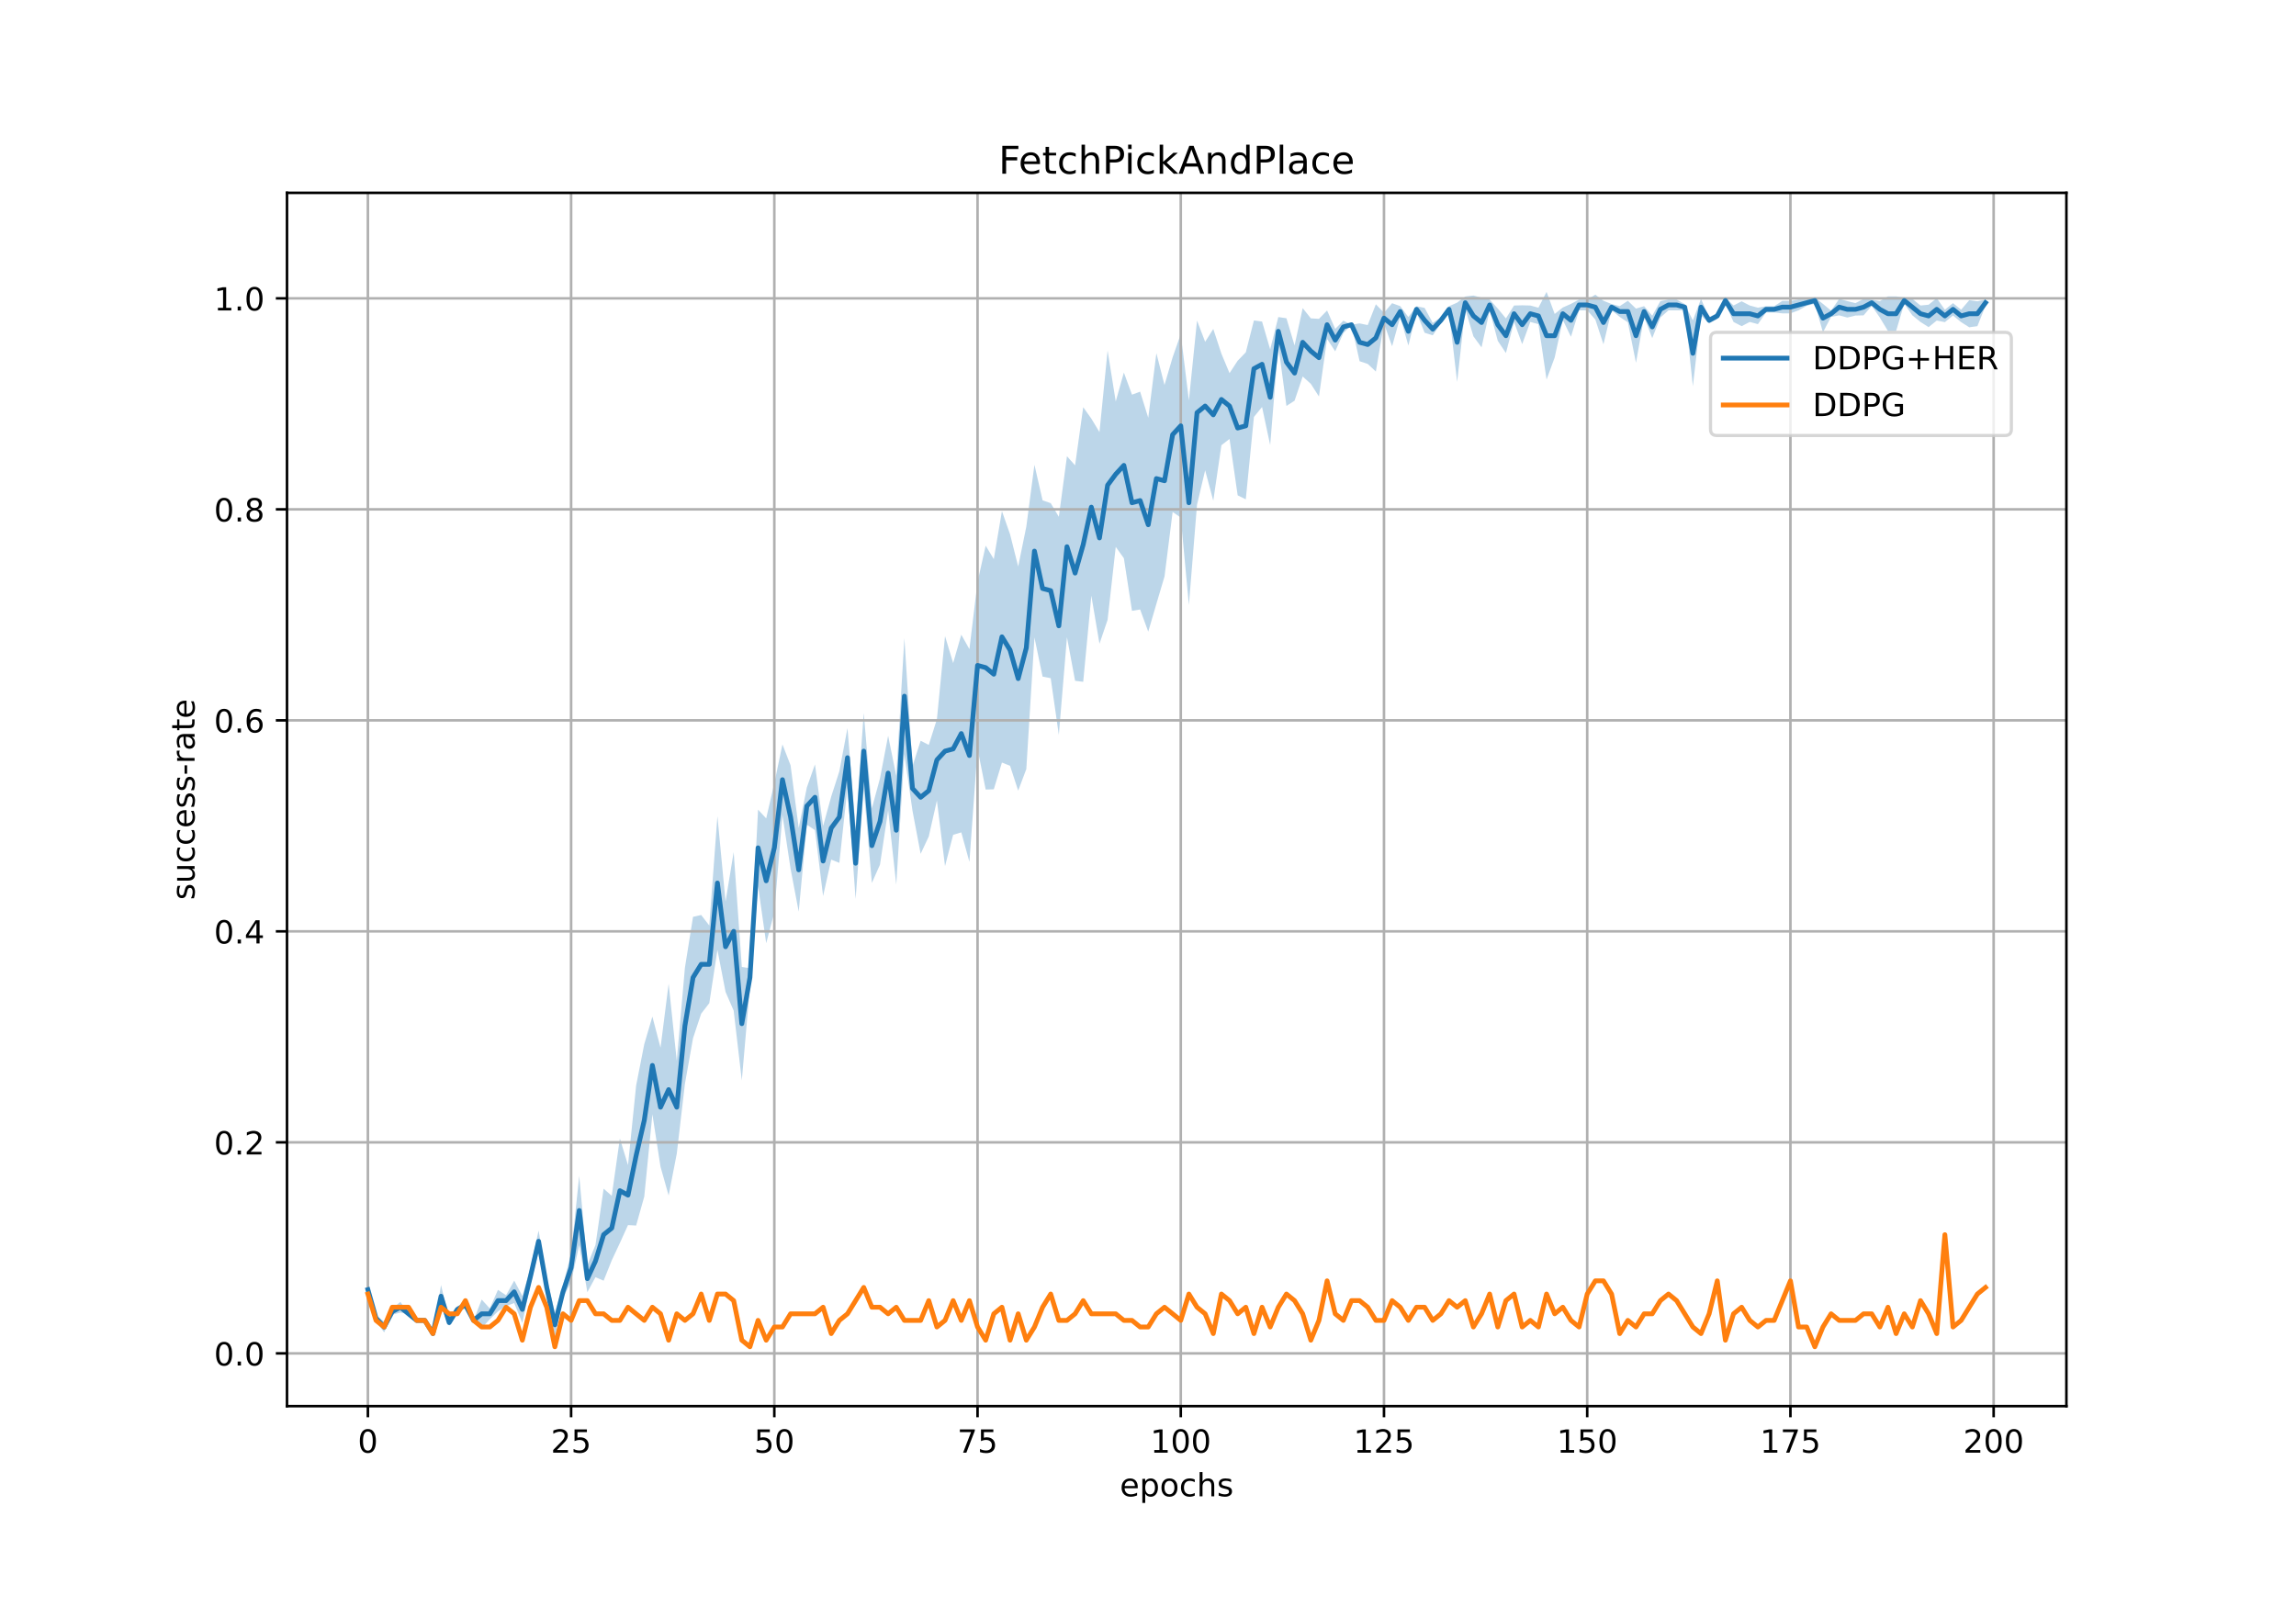 <?xml version="1.0" encoding="utf-8" standalone="no"?>
<!DOCTYPE svg PUBLIC "-//W3C//DTD SVG 1.1//EN"
  "http://www.w3.org/Graphics/SVG/1.1/DTD/svg11.dtd">
<!-- Created with matplotlib (https://matplotlib.org/) -->
<svg height="504pt" version="1.1" viewBox="0 0 720 504" width="720pt" xmlns="http://www.w3.org/2000/svg" xmlns:xlink="http://www.w3.org/1999/xlink">
 <defs>
  <style type="text/css">
*{stroke-linecap:butt;stroke-linejoin:round;}
  </style>
 </defs>
 <g id="figure_1">
  <g id="patch_1">
   <path d="M 0 504 
L 720 504 
L 720 0 
L 0 0 
z
" style="fill:#ffffff;"/>
  </g>
  <g id="axes_1">
   <g id="patch_2">
    <path d="M 90 441 
L 648 441 
L 648 60.48 
L 90 60.48 
z
" style="fill:#ffffff;"/>
   </g>
   <g id="PolyCollection_1">
    <path clip-path="url(#p3906a33f6c)" d="M 115.364 403.49 
L 115.364 405.439 
L 117.913 414.401 
L 120.462 417.872 
L 123.011 412.333 
L 125.56 411.668 
L 128.109 412.047 
L 130.658 414.115 
L 133.207 414.115 
L 135.757 418.252 
L 138.306 410.048 
L 140.855 415.78 
L 143.404 411.644 
L 145.953 410.265 
L 148.502 414.115 
L 151.051 416.515 
L 153.6 413.736 
L 156.149 411.288 
L 158.698 409.6 
L 161.248 408.669 
L 163.797 414.918 
L 166.346 402.908 
L 168.895 392.676 
L 171.444 406.7 
L 173.993 419.394 
L 176.542 407.104 
L 179.091 402.039 
L 181.64 390.504 
L 184.19 405.267 
L 186.739 400.569 
L 189.288 401.658 
L 191.837 395.294 
L 194.386 389.844 
L 196.935 384.224 
L 199.484 384.366 
L 202.033 375.284 
L 204.582 349.473 
L 207.132 365.925 
L 209.681 374.952 
L 212.23 361.807 
L 214.779 339.955 
L 217.328 325.606 
L 219.877 317.917 
L 222.426 314.617 
L 224.975 297.912 
L 227.524 311.087 
L 230.074 316.975 
L 232.623 338.843 
L 235.172 309.502 
L 237.721 277.885 
L 240.27 295.817 
L 242.819 286.192 
L 245.368 255.608 
L 247.917 272.48 
L 250.466 285.915 
L 253.016 258.657 
L 255.565 260.368 
L 258.114 281.028 
L 260.663 269.596 
L 263.212 270.616 
L 265.761 246.942 
L 268.31 281.974 
L 270.859 247.554 
L 273.408 276.915 
L 275.958 271.177 
L 278.507 254.166 
L 281.056 277.472 
L 283.605 236.553 
L 286.154 254.323 
L 288.703 267.787 
L 291.252 262.344 
L 293.801 251.08 
L 296.35 271.645 
L 298.899 261.814 
L 301.449 261.057 
L 303.998 270.313 
L 306.547 234.867 
L 309.096 247.624 
L 311.645 247.544 
L 314.194 239.16 
L 316.743 240.171 
L 319.292 247.976 
L 321.841 241.196 
L 324.391 199.931 
L 326.94 212.205 
L 329.489 212.705 
L 332.038 230.486 
L 334.587 199.837 
L 337.136 213.522 
L 339.685 213.836 
L 342.234 186.82 
L 344.783 201.897 
L 347.333 194.388 
L 349.882 171.517 
L 352.431 175.075 
L 354.98 191.575 
L 357.529 191.151 
L 360.078 198.102 
L 362.627 189.418 
L 365.176 180.817 
L 367.725 160.563 
L 370.275 162.322 
L 372.824 189.761 
L 375.373 158.285 
L 377.922 147.492 
L 380.471 157.033 
L 383.02 139.64 
L 385.569 137.664 
L 388.118 155.353 
L 390.667 156.6 
L 393.217 130.762 
L 395.766 127.652 
L 398.315 139.598 
L 400.864 108.376 
L 403.413 127.312 
L 405.962 125.671 
L 408.511 118.079 
L 411.06 120.384 
L 413.609 124.357 
L 416.159 106.308 
L 418.708 110.181 
L 421.257 104.48 
L 423.806 101.841 
L 426.355 113.286 
L 428.904 114.133 
L 431.453 116.522 
L 434.002 101.461 
L 436.551 108.595 
L 439.101 99.393 
L 441.65 108.376 
L 444.199 97.99 
L 446.748 104.362 
L 449.297 105.169 
L 451.846 101.437 
L 454.395 97.99 
L 456.944 119.802 
L 459.493 96.897 
L 462.042 105.476 
L 464.592 108.951 
L 467.141 97.325 
L 469.69 106.907 
L 472.239 110.716 
L 474.788 100.973 
L 477.337 107.929 
L 479.886 100.973 
L 482.435 101.663 
L 484.984 119.04 
L 487.534 112.112 
L 490.083 100.344 
L 492.632 105.621 
L 495.181 97.325 
L 497.73 97.325 
L 500.279 100.226 
L 502.828 107.976 
L 505.377 97.301 
L 507.926 99.393 
L 510.476 101.082 
L 513.025 113.786 
L 515.574 99.393 
L 518.123 106.045 
L 520.672 99.595 
L 523.221 97.325 
L 525.77 97.325 
L 528.319 97.301 
L 530.868 121.12 
L 533.418 98.905 
L 535.967 101.437 
L 538.516 100.058 
L 541.065 95.233 
L 543.614 100.973 
L 546.163 102.294 
L 548.712 100.973 
L 551.261 101.663 
L 553.81 97.99 
L 556.36 97.99 
L 558.909 98.276 
L 561.458 98.276 
L 564.007 97.325 
L 566.556 95.922 
L 569.105 95.233 
L 571.654 104.24 
L 574.203 99.369 
L 576.752 98.905 
L 579.302 99.595 
L 581.851 98.965 
L 584.4 98.905 
L 586.949 95.922 
L 589.498 99.595 
L 592.047 103.822 
L 594.596 103.822 
L 597.145 95.233 
L 599.694 98.905 
L 602.243 100.973 
L 604.793 102.598 
L 607.342 100.53 
L 609.891 101.033 
L 612.44 98.965 
L 614.989 101.033 
L 617.538 102.644 
L 620.087 102.294 
L 622.636 95.922 
L 622.636 93.973 
L 622.636 93.973 
L 620.087 94.495 
L 617.538 94.145 
L 614.989 97.134 
L 612.44 95.066 
L 609.891 97.134 
L 607.342 93.5 
L 604.793 95.568 
L 602.243 95.815 
L 599.694 93.747 
L 597.145 93.283 
L 594.596 92.966 
L 592.047 92.966 
L 589.498 94.436 
L 586.949 93.973 
L 584.4 93.747 
L 581.851 95.066 
L 579.302 94.436 
L 576.752 93.747 
L 574.203 97.419 
L 571.654 95.305 
L 569.105 93.283 
L 566.556 93.973 
L 564.007 93.948 
L 561.458 94.376 
L 558.909 94.376 
L 556.36 96.041 
L 553.81 96.041 
L 551.261 96.504 
L 548.712 95.815 
L 546.163 94.495 
L 543.614 95.815 
L 541.065 93.283 
L 538.516 98.109 
L 535.967 99.487 
L 533.418 93.747 
L 530.868 100.485 
L 528.319 95.351 
L 525.77 93.948 
L 523.221 93.948 
L 520.672 94.436 
L 518.123 99.015 
L 515.574 96.016 
L 513.025 96.789 
L 510.476 94.328 
L 507.926 96.016 
L 505.377 95.351 
L 502.828 94.327 
L 500.279 92.427 
L 497.73 93.948 
L 495.181 93.948 
L 492.632 95.304 
L 490.083 96.444 
L 487.534 98.463 
L 484.984 91.535 
L 482.435 96.504 
L 479.886 95.815 
L 477.337 95.753 
L 474.788 95.815 
L 472.239 99.86 
L 469.69 96.775 
L 467.141 93.948 
L 464.592 93.352 
L 462.042 92.691 
L 459.493 92.998 
L 456.944 94.909 
L 454.395 96.041 
L 451.846 99.487 
L 449.297 101.27 
L 446.748 96.563 
L 444.199 96.041 
L 441.65 99.441 
L 439.101 96.016 
L 436.551 95.087 
L 434.002 98.084 
L 431.453 95.432 
L 428.904 101.957 
L 426.355 101.426 
L 423.806 101.841 
L 421.257 100.58 
L 418.708 103.151 
L 416.159 97.373 
L 413.609 100.005 
L 411.06 99.842 
L 408.511 96.632 
L 405.962 108.342 
L 403.413 99.807 
L 400.864 99.441 
L 398.315 109.581 
L 395.766 100.847 
L 393.217 100.494 
L 390.667 110.501 
L 388.118 113.128 
L 385.569 117.03 
L 383.02 110.918 
L 380.471 103.175 
L 377.922 107.202 
L 375.373 100.544 
L 372.824 125.596 
L 370.275 104.779 
L 367.725 112.053 
L 365.176 120.752 
L 362.627 110.772 
L 360.078 131.041 
L 357.529 122.826 
L 354.98 123.781 
L 352.431 116.843 
L 349.882 125.916 
L 347.333 109.938 
L 344.783 135.519 
L 342.234 131.294 
L 339.685 127.715 
L 337.136 145.952 
L 334.587 143.093 
L 332.038 162.077 
L 329.489 157.799 
L 326.94 156.92 
L 324.391 145.757 
L 321.841 165.154 
L 319.292 177.676 
L 316.743 167.557 
L 314.194 160.297 
L 311.645 175.35 
L 309.096 171.134 
L 306.547 182.513 
L 303.998 203.593 
L 301.449 199.062 
L 298.899 207.956 
L 296.35 199.504 
L 293.801 225.583 
L 291.252 233.622 
L 288.703 232.314 
L 286.154 240.263 
L 283.605 200.128 
L 281.056 243.309 
L 278.507 230.769 
L 275.958 244.09 
L 273.408 253.518 
L 270.859 223.595 
L 268.31 259.488 
L 265.761 228.343 
L 263.212 241.894 
L 260.663 249.808 
L 258.114 259.055 
L 255.565 239.733 
L 253.016 246.959 
L 250.466 259.683 
L 247.917 240.029 
L 245.368 233.463 
L 242.819 245.62 
L 240.27 256.675 
L 237.721 253.926 
L 235.172 303.653 
L 232.623 303.263 
L 230.074 267.227 
L 227.524 282.765 
L 224.975 255.958 
L 222.426 290.265 
L 219.877 286.965 
L 217.328 287.548 
L 214.779 303.53 
L 212.23 332.691 
L 209.681 308.516 
L 207.132 328.573 
L 204.582 318.83 
L 202.033 327.485 
L 199.484 340.463 
L 196.935 365.421 
L 194.386 357.044 
L 191.837 375.032 
L 189.288 372.804 
L 186.739 390.437 
L 184.19 396.768 
L 181.64 368.792 
L 179.091 393.104 
L 176.542 403.204 
L 173.993 411.595 
L 171.444 400.851 
L 168.895 385.922 
L 166.346 397.749 
L 163.797 406.419 
L 161.248 401.639 
L 158.698 406.223 
L 156.149 404.534 
L 153.6 410.359 
L 151.051 407.58 
L 148.502 414.115 
L 145.953 408.315 
L 143.404 409.694 
L 140.855 413.83 
L 138.306 403.018 
L 135.757 418.252 
L 133.207 414.115 
L 130.658 414.115 
L 128.109 412.047 
L 125.56 408.291 
L 123.011 410.383 
L 120.462 414.495 
L 117.913 412.451 
L 115.364 403.49 
z
" style="fill:#1f77b4;fill-opacity:0.3;"/>
   </g>
   <g id="matplotlib.axis_1">
    <g id="xtick_1">
     <g id="line2d_1">
      <path clip-path="url(#p3906a33f6c)" d="M 115.364 441 
L 115.364 60.48 
" style="fill:none;stroke:#b0b0b0;stroke-linecap:square;stroke-width:0.8;"/>
     </g>
     <g id="line2d_2">
      <defs>
       <path d="M 0 0 
L 0 3.5 
" id="m7f20e4b258" style="stroke:#000000;stroke-width:0.8;"/>
      </defs>
      <g>
       <use style="stroke:#000000;stroke-width:0.8;" x="115.364" xlink:href="#m7f20e4b258" y="441"/>
      </g>
     </g>
     <g id="text_1">
      <!-- 0 -->
      <defs>
       <path d="M 31.781 66.406 
Q 24.172 66.406 20.328 58.906 
Q 16.5 51.422 16.5 36.375 
Q 16.5 21.391 20.328 13.891 
Q 24.172 6.391 31.781 6.391 
Q 39.453 6.391 43.281 13.891 
Q 47.125 21.391 47.125 36.375 
Q 47.125 51.422 43.281 58.906 
Q 39.453 66.406 31.781 66.406 
z
M 31.781 74.219 
Q 44.047 74.219 50.516 64.516 
Q 56.984 54.828 56.984 36.375 
Q 56.984 17.969 50.516 8.266 
Q 44.047 -1.422 31.781 -1.422 
Q 19.531 -1.422 13.062 8.266 
Q 6.594 17.969 6.594 36.375 
Q 6.594 54.828 13.062 64.516 
Q 19.531 74.219 31.781 74.219 
z
" id="DejaVuSans-48"/>
      </defs>
      <g transform="translate(112.182 455.598)scale(0.1 -0.1)">
       <use xlink:href="#DejaVuSans-48"/>
      </g>
     </g>
    </g>
    <g id="xtick_2">
     <g id="line2d_3">
      <path clip-path="url(#p3906a33f6c)" d="M 179.091 441 
L 179.091 60.48 
" style="fill:none;stroke:#b0b0b0;stroke-linecap:square;stroke-width:0.8;"/>
     </g>
     <g id="line2d_4">
      <g>
       <use style="stroke:#000000;stroke-width:0.8;" x="179.091" xlink:href="#m7f20e4b258" y="441"/>
      </g>
     </g>
     <g id="text_2">
      <!-- 25 -->
      <defs>
       <path d="M 19.188 8.297 
L 53.609 8.297 
L 53.609 0 
L 7.328 0 
L 7.328 8.297 
Q 12.938 14.109 22.625 23.891 
Q 32.328 33.688 34.812 36.531 
Q 39.547 41.844 41.422 45.531 
Q 43.312 49.219 43.312 52.781 
Q 43.312 58.594 39.234 62.25 
Q 35.156 65.922 28.609 65.922 
Q 23.969 65.922 18.812 64.312 
Q 13.672 62.703 7.812 59.422 
L 7.812 69.391 
Q 13.766 71.781 18.938 73 
Q 24.125 74.219 28.422 74.219 
Q 39.75 74.219 46.484 68.547 
Q 53.219 62.891 53.219 53.422 
Q 53.219 48.922 51.531 44.891 
Q 49.859 40.875 45.406 35.406 
Q 44.188 33.984 37.641 27.219 
Q 31.109 20.453 19.188 8.297 
z
" id="DejaVuSans-50"/>
       <path d="M 10.797 72.906 
L 49.516 72.906 
L 49.516 64.594 
L 19.828 64.594 
L 19.828 46.734 
Q 21.969 47.469 24.109 47.828 
Q 26.266 48.188 28.422 48.188 
Q 40.625 48.188 47.75 41.5 
Q 54.891 34.812 54.891 23.391 
Q 54.891 11.625 47.562 5.094 
Q 40.234 -1.422 26.906 -1.422 
Q 22.312 -1.422 17.547 -0.641 
Q 12.797 0.141 7.719 1.703 
L 7.719 11.625 
Q 12.109 9.234 16.797 8.062 
Q 21.484 6.891 26.703 6.891 
Q 35.156 6.891 40.078 11.328 
Q 45.016 15.766 45.016 23.391 
Q 45.016 31 40.078 35.438 
Q 35.156 39.891 26.703 39.891 
Q 22.75 39.891 18.812 39.016 
Q 14.891 38.141 10.797 36.281 
z
" id="DejaVuSans-53"/>
      </defs>
      <g transform="translate(172.729 455.598)scale(0.1 -0.1)">
       <use xlink:href="#DejaVuSans-50"/>
       <use x="63.623" xlink:href="#DejaVuSans-53"/>
      </g>
     </g>
    </g>
    <g id="xtick_3">
     <g id="line2d_5">
      <path clip-path="url(#p3906a33f6c)" d="M 242.819 441 
L 242.819 60.48 
" style="fill:none;stroke:#b0b0b0;stroke-linecap:square;stroke-width:0.8;"/>
     </g>
     <g id="line2d_6">
      <g>
       <use style="stroke:#000000;stroke-width:0.8;" x="242.819" xlink:href="#m7f20e4b258" y="441"/>
      </g>
     </g>
     <g id="text_3">
      <!-- 50 -->
      <g transform="translate(236.457 455.598)scale(0.1 -0.1)">
       <use xlink:href="#DejaVuSans-53"/>
       <use x="63.623" xlink:href="#DejaVuSans-48"/>
      </g>
     </g>
    </g>
    <g id="xtick_4">
     <g id="line2d_7">
      <path clip-path="url(#p3906a33f6c)" d="M 306.547 441 
L 306.547 60.48 
" style="fill:none;stroke:#b0b0b0;stroke-linecap:square;stroke-width:0.8;"/>
     </g>
     <g id="line2d_8">
      <g>
       <use style="stroke:#000000;stroke-width:0.8;" x="306.547" xlink:href="#m7f20e4b258" y="441"/>
      </g>
     </g>
     <g id="text_4">
      <!-- 75 -->
      <defs>
       <path d="M 8.203 72.906 
L 55.078 72.906 
L 55.078 68.703 
L 28.609 0 
L 18.312 0 
L 43.219 64.594 
L 8.203 64.594 
z
" id="DejaVuSans-55"/>
      </defs>
      <g transform="translate(300.184 455.598)scale(0.1 -0.1)">
       <use xlink:href="#DejaVuSans-55"/>
       <use x="63.623" xlink:href="#DejaVuSans-53"/>
      </g>
     </g>
    </g>
    <g id="xtick_5">
     <g id="line2d_9">
      <path clip-path="url(#p3906a33f6c)" d="M 370.275 441 
L 370.275 60.48 
" style="fill:none;stroke:#b0b0b0;stroke-linecap:square;stroke-width:0.8;"/>
     </g>
     <g id="line2d_10">
      <g>
       <use style="stroke:#000000;stroke-width:0.8;" x="370.275" xlink:href="#m7f20e4b258" y="441"/>
      </g>
     </g>
     <g id="text_5">
      <!-- 100 -->
      <defs>
       <path d="M 12.406 8.297 
L 28.516 8.297 
L 28.516 63.922 
L 10.984 60.406 
L 10.984 69.391 
L 28.422 72.906 
L 38.281 72.906 
L 38.281 8.297 
L 54.391 8.297 
L 54.391 0 
L 12.406 0 
z
" id="DejaVuSans-49"/>
      </defs>
      <g transform="translate(360.731 455.598)scale(0.1 -0.1)">
       <use xlink:href="#DejaVuSans-49"/>
       <use x="63.623" xlink:href="#DejaVuSans-48"/>
       <use x="127.246" xlink:href="#DejaVuSans-48"/>
      </g>
     </g>
    </g>
    <g id="xtick_6">
     <g id="line2d_11">
      <path clip-path="url(#p3906a33f6c)" d="M 434.002 441 
L 434.002 60.48 
" style="fill:none;stroke:#b0b0b0;stroke-linecap:square;stroke-width:0.8;"/>
     </g>
     <g id="line2d_12">
      <g>
       <use style="stroke:#000000;stroke-width:0.8;" x="434.002" xlink:href="#m7f20e4b258" y="441"/>
      </g>
     </g>
     <g id="text_6">
      <!-- 125 -->
      <g transform="translate(424.459 455.598)scale(0.1 -0.1)">
       <use xlink:href="#DejaVuSans-49"/>
       <use x="63.623" xlink:href="#DejaVuSans-50"/>
       <use x="127.246" xlink:href="#DejaVuSans-53"/>
      </g>
     </g>
    </g>
    <g id="xtick_7">
     <g id="line2d_13">
      <path clip-path="url(#p3906a33f6c)" d="M 497.73 441 
L 497.73 60.48 
" style="fill:none;stroke:#b0b0b0;stroke-linecap:square;stroke-width:0.8;"/>
     </g>
     <g id="line2d_14">
      <g>
       <use style="stroke:#000000;stroke-width:0.8;" x="497.73" xlink:href="#m7f20e4b258" y="441"/>
      </g>
     </g>
     <g id="text_7">
      <!-- 150 -->
      <g transform="translate(488.186 455.598)scale(0.1 -0.1)">
       <use xlink:href="#DejaVuSans-49"/>
       <use x="63.623" xlink:href="#DejaVuSans-53"/>
       <use x="127.246" xlink:href="#DejaVuSans-48"/>
      </g>
     </g>
    </g>
    <g id="xtick_8">
     <g id="line2d_15">
      <path clip-path="url(#p3906a33f6c)" d="M 561.458 441 
L 561.458 60.48 
" style="fill:none;stroke:#b0b0b0;stroke-linecap:square;stroke-width:0.8;"/>
     </g>
     <g id="line2d_16">
      <g>
       <use style="stroke:#000000;stroke-width:0.8;" x="561.458" xlink:href="#m7f20e4b258" y="441"/>
      </g>
     </g>
     <g id="text_8">
      <!-- 175 -->
      <g transform="translate(551.914 455.598)scale(0.1 -0.1)">
       <use xlink:href="#DejaVuSans-49"/>
       <use x="63.623" xlink:href="#DejaVuSans-55"/>
       <use x="127.246" xlink:href="#DejaVuSans-53"/>
      </g>
     </g>
    </g>
    <g id="xtick_9">
     <g id="line2d_17">
      <path clip-path="url(#p3906a33f6c)" d="M 625.185 441 
L 625.185 60.48 
" style="fill:none;stroke:#b0b0b0;stroke-linecap:square;stroke-width:0.8;"/>
     </g>
     <g id="line2d_18">
      <g>
       <use style="stroke:#000000;stroke-width:0.8;" x="625.185" xlink:href="#m7f20e4b258" y="441"/>
      </g>
     </g>
     <g id="text_9">
      <!-- 200 -->
      <g transform="translate(615.642 455.598)scale(0.1 -0.1)">
       <use xlink:href="#DejaVuSans-50"/>
       <use x="63.623" xlink:href="#DejaVuSans-48"/>
       <use x="127.246" xlink:href="#DejaVuSans-48"/>
      </g>
     </g>
    </g>
    <g id="text_10">
     <!-- epochs -->
     <defs>
      <path d="M 56.203 29.594 
L 56.203 25.203 
L 14.891 25.203 
Q 15.484 15.922 20.484 11.062 
Q 25.484 6.203 34.422 6.203 
Q 39.594 6.203 44.453 7.469 
Q 49.312 8.734 54.109 11.281 
L 54.109 2.781 
Q 49.266 0.734 44.188 -0.344 
Q 39.109 -1.422 33.891 -1.422 
Q 20.797 -1.422 13.156 6.188 
Q 5.516 13.812 5.516 26.812 
Q 5.516 40.234 12.766 48.109 
Q 20.016 56 32.328 56 
Q 43.359 56 49.781 48.891 
Q 56.203 41.797 56.203 29.594 
z
M 47.219 32.234 
Q 47.125 39.594 43.094 43.984 
Q 39.062 48.391 32.422 48.391 
Q 24.906 48.391 20.391 44.141 
Q 15.875 39.891 15.188 32.172 
z
" id="DejaVuSans-101"/>
      <path d="M 18.109 8.203 
L 18.109 -20.797 
L 9.078 -20.797 
L 9.078 54.688 
L 18.109 54.688 
L 18.109 46.391 
Q 20.953 51.266 25.266 53.625 
Q 29.594 56 35.594 56 
Q 45.562 56 51.781 48.094 
Q 58.016 40.188 58.016 27.297 
Q 58.016 14.406 51.781 6.484 
Q 45.562 -1.422 35.594 -1.422 
Q 29.594 -1.422 25.266 0.953 
Q 20.953 3.328 18.109 8.203 
z
M 48.688 27.297 
Q 48.688 37.203 44.609 42.844 
Q 40.531 48.484 33.406 48.484 
Q 26.266 48.484 22.188 42.844 
Q 18.109 37.203 18.109 27.297 
Q 18.109 17.391 22.188 11.75 
Q 26.266 6.109 33.406 6.109 
Q 40.531 6.109 44.609 11.75 
Q 48.688 17.391 48.688 27.297 
z
" id="DejaVuSans-112"/>
      <path d="M 30.609 48.391 
Q 23.391 48.391 19.188 42.75 
Q 14.984 37.109 14.984 27.297 
Q 14.984 17.484 19.156 11.844 
Q 23.344 6.203 30.609 6.203 
Q 37.797 6.203 41.984 11.859 
Q 46.188 17.531 46.188 27.297 
Q 46.188 37.016 41.984 42.703 
Q 37.797 48.391 30.609 48.391 
z
M 30.609 56 
Q 42.328 56 49.016 48.375 
Q 55.719 40.766 55.719 27.297 
Q 55.719 13.875 49.016 6.219 
Q 42.328 -1.422 30.609 -1.422 
Q 18.844 -1.422 12.172 6.219 
Q 5.516 13.875 5.516 27.297 
Q 5.516 40.766 12.172 48.375 
Q 18.844 56 30.609 56 
z
" id="DejaVuSans-111"/>
      <path d="M 48.781 52.594 
L 48.781 44.188 
Q 44.969 46.297 41.141 47.344 
Q 37.312 48.391 33.406 48.391 
Q 24.656 48.391 19.812 42.844 
Q 14.984 37.312 14.984 27.297 
Q 14.984 17.281 19.812 11.734 
Q 24.656 6.203 33.406 6.203 
Q 37.312 6.203 41.141 7.25 
Q 44.969 8.297 48.781 10.406 
L 48.781 2.094 
Q 45.016 0.344 40.984 -0.531 
Q 36.969 -1.422 32.422 -1.422 
Q 20.062 -1.422 12.781 6.344 
Q 5.516 14.109 5.516 27.297 
Q 5.516 40.672 12.859 48.328 
Q 20.219 56 33.016 56 
Q 37.156 56 41.109 55.141 
Q 45.062 54.297 48.781 52.594 
z
" id="DejaVuSans-99"/>
      <path d="M 54.891 33.016 
L 54.891 0 
L 45.906 0 
L 45.906 32.719 
Q 45.906 40.484 42.875 44.328 
Q 39.844 48.188 33.797 48.188 
Q 26.516 48.188 22.312 43.547 
Q 18.109 38.922 18.109 30.906 
L 18.109 0 
L 9.078 0 
L 9.078 75.984 
L 18.109 75.984 
L 18.109 46.188 
Q 21.344 51.125 25.703 53.562 
Q 30.078 56 35.797 56 
Q 45.219 56 50.047 50.172 
Q 54.891 44.344 54.891 33.016 
z
" id="DejaVuSans-104"/>
      <path d="M 44.281 53.078 
L 44.281 44.578 
Q 40.484 46.531 36.375 47.5 
Q 32.281 48.484 27.875 48.484 
Q 21.188 48.484 17.844 46.438 
Q 14.5 44.391 14.5 40.281 
Q 14.5 37.156 16.891 35.375 
Q 19.281 33.594 26.516 31.984 
L 29.594 31.297 
Q 39.156 29.25 43.188 25.516 
Q 47.219 21.781 47.219 15.094 
Q 47.219 7.469 41.188 3.016 
Q 35.156 -1.422 24.609 -1.422 
Q 20.219 -1.422 15.453 -0.562 
Q 10.688 0.297 5.422 2 
L 5.422 11.281 
Q 10.406 8.688 15.234 7.391 
Q 20.062 6.109 24.812 6.109 
Q 31.156 6.109 34.562 8.281 
Q 37.984 10.453 37.984 14.406 
Q 37.984 18.062 35.516 20.016 
Q 33.062 21.969 24.703 23.781 
L 21.578 24.516 
Q 13.234 26.266 9.516 29.906 
Q 5.812 33.547 5.812 39.891 
Q 5.812 47.609 11.281 51.797 
Q 16.75 56 26.812 56 
Q 31.781 56 36.172 55.266 
Q 40.578 54.547 44.281 53.078 
z
" id="DejaVuSans-115"/>
     </defs>
     <g transform="translate(351.167 469.277)scale(0.1 -0.1)">
      <use xlink:href="#DejaVuSans-101"/>
      <use x="61.523" xlink:href="#DejaVuSans-112"/>
      <use x="125" xlink:href="#DejaVuSans-111"/>
      <use x="186.182" xlink:href="#DejaVuSans-99"/>
      <use x="241.162" xlink:href="#DejaVuSans-104"/>
      <use x="304.541" xlink:href="#DejaVuSans-115"/>
     </g>
    </g>
   </g>
   <g id="matplotlib.axis_2">
    <g id="ytick_1">
     <g id="line2d_19">
      <path clip-path="url(#p3906a33f6c)" d="M 90 424.456 
L 648 424.456 
" style="fill:none;stroke:#b0b0b0;stroke-linecap:square;stroke-width:0.8;"/>
     </g>
     <g id="line2d_20">
      <defs>
       <path d="M 0 0 
L -3.5 0 
" id="m3c69f2f5ea" style="stroke:#000000;stroke-width:0.8;"/>
      </defs>
      <g>
       <use style="stroke:#000000;stroke-width:0.8;" x="90" xlink:href="#m3c69f2f5ea" y="424.456"/>
      </g>
     </g>
     <g id="text_11">
      <!-- 0.0 -->
      <defs>
       <path d="M 10.688 12.406 
L 21 12.406 
L 21 0 
L 10.688 0 
z
" id="DejaVuSans-46"/>
      </defs>
      <g transform="translate(67.097 428.255)scale(0.1 -0.1)">
       <use xlink:href="#DejaVuSans-48"/>
       <use x="63.623" xlink:href="#DejaVuSans-46"/>
       <use x="95.41" xlink:href="#DejaVuSans-48"/>
      </g>
     </g>
    </g>
    <g id="ytick_2">
     <g id="line2d_21">
      <path clip-path="url(#p3906a33f6c)" d="M 90 358.278 
L 648 358.278 
" style="fill:none;stroke:#b0b0b0;stroke-linecap:square;stroke-width:0.8;"/>
     </g>
     <g id="line2d_22">
      <g>
       <use style="stroke:#000000;stroke-width:0.8;" x="90" xlink:href="#m3c69f2f5ea" y="358.278"/>
      </g>
     </g>
     <g id="text_12">
      <!-- 0.2 -->
      <g transform="translate(67.097 362.077)scale(0.1 -0.1)">
       <use xlink:href="#DejaVuSans-48"/>
       <use x="63.623" xlink:href="#DejaVuSans-46"/>
       <use x="95.41" xlink:href="#DejaVuSans-50"/>
      </g>
     </g>
    </g>
    <g id="ytick_3">
     <g id="line2d_23">
      <path clip-path="url(#p3906a33f6c)" d="M 90 292.101 
L 648 292.101 
" style="fill:none;stroke:#b0b0b0;stroke-linecap:square;stroke-width:0.8;"/>
     </g>
     <g id="line2d_24">
      <g>
       <use style="stroke:#000000;stroke-width:0.8;" x="90" xlink:href="#m3c69f2f5ea" y="292.101"/>
      </g>
     </g>
     <g id="text_13">
      <!-- 0.4 -->
      <defs>
       <path d="M 37.797 64.312 
L 12.891 25.391 
L 37.797 25.391 
z
M 35.203 72.906 
L 47.609 72.906 
L 47.609 25.391 
L 58.016 25.391 
L 58.016 17.188 
L 47.609 17.188 
L 47.609 0 
L 37.797 0 
L 37.797 17.188 
L 4.891 17.188 
L 4.891 26.703 
z
" id="DejaVuSans-52"/>
      </defs>
      <g transform="translate(67.097 295.9)scale(0.1 -0.1)">
       <use xlink:href="#DejaVuSans-48"/>
       <use x="63.623" xlink:href="#DejaVuSans-46"/>
       <use x="95.41" xlink:href="#DejaVuSans-52"/>
      </g>
     </g>
    </g>
    <g id="ytick_4">
     <g id="line2d_25">
      <path clip-path="url(#p3906a33f6c)" d="M 90 225.923 
L 648 225.923 
" style="fill:none;stroke:#b0b0b0;stroke-linecap:square;stroke-width:0.8;"/>
     </g>
     <g id="line2d_26">
      <g>
       <use style="stroke:#000000;stroke-width:0.8;" x="90" xlink:href="#m3c69f2f5ea" y="225.923"/>
      </g>
     </g>
     <g id="text_14">
      <!-- 0.6 -->
      <defs>
       <path d="M 33.016 40.375 
Q 26.375 40.375 22.484 35.828 
Q 18.609 31.297 18.609 23.391 
Q 18.609 15.531 22.484 10.953 
Q 26.375 6.391 33.016 6.391 
Q 39.656 6.391 43.531 10.953 
Q 47.406 15.531 47.406 23.391 
Q 47.406 31.297 43.531 35.828 
Q 39.656 40.375 33.016 40.375 
z
M 52.594 71.297 
L 52.594 62.312 
Q 48.875 64.062 45.094 64.984 
Q 41.312 65.922 37.594 65.922 
Q 27.828 65.922 22.672 59.328 
Q 17.531 52.734 16.797 39.406 
Q 19.672 43.656 24.016 45.922 
Q 28.375 48.188 33.594 48.188 
Q 44.578 48.188 50.953 41.516 
Q 57.328 34.859 57.328 23.391 
Q 57.328 12.156 50.688 5.359 
Q 44.047 -1.422 33.016 -1.422 
Q 20.359 -1.422 13.672 8.266 
Q 6.984 17.969 6.984 36.375 
Q 6.984 53.656 15.188 63.938 
Q 23.391 74.219 37.203 74.219 
Q 40.922 74.219 44.703 73.484 
Q 48.484 72.75 52.594 71.297 
z
" id="DejaVuSans-54"/>
      </defs>
      <g transform="translate(67.097 229.723)scale(0.1 -0.1)">
       <use xlink:href="#DejaVuSans-48"/>
       <use x="63.623" xlink:href="#DejaVuSans-46"/>
       <use x="95.41" xlink:href="#DejaVuSans-54"/>
      </g>
     </g>
    </g>
    <g id="ytick_5">
     <g id="line2d_27">
      <path clip-path="url(#p3906a33f6c)" d="M 90 159.746 
L 648 159.746 
" style="fill:none;stroke:#b0b0b0;stroke-linecap:square;stroke-width:0.8;"/>
     </g>
     <g id="line2d_28">
      <g>
       <use style="stroke:#000000;stroke-width:0.8;" x="90" xlink:href="#m3c69f2f5ea" y="159.746"/>
      </g>
     </g>
     <g id="text_15">
      <!-- 0.8 -->
      <defs>
       <path d="M 31.781 34.625 
Q 24.75 34.625 20.719 30.859 
Q 16.703 27.094 16.703 20.516 
Q 16.703 13.922 20.719 10.156 
Q 24.75 6.391 31.781 6.391 
Q 38.812 6.391 42.859 10.172 
Q 46.922 13.969 46.922 20.516 
Q 46.922 27.094 42.891 30.859 
Q 38.875 34.625 31.781 34.625 
z
M 21.922 38.812 
Q 15.578 40.375 12.031 44.719 
Q 8.5 49.078 8.5 55.328 
Q 8.5 64.062 14.719 69.141 
Q 20.953 74.219 31.781 74.219 
Q 42.672 74.219 48.875 69.141 
Q 55.078 64.062 55.078 55.328 
Q 55.078 49.078 51.531 44.719 
Q 48 40.375 41.703 38.812 
Q 48.828 37.156 52.797 32.312 
Q 56.781 27.484 56.781 20.516 
Q 56.781 9.906 50.312 4.234 
Q 43.844 -1.422 31.781 -1.422 
Q 19.734 -1.422 13.25 4.234 
Q 6.781 9.906 6.781 20.516 
Q 6.781 27.484 10.781 32.312 
Q 14.797 37.156 21.922 38.812 
z
M 18.312 54.391 
Q 18.312 48.734 21.844 45.562 
Q 25.391 42.391 31.781 42.391 
Q 38.141 42.391 41.719 45.562 
Q 45.312 48.734 45.312 54.391 
Q 45.312 60.062 41.719 63.234 
Q 38.141 66.406 31.781 66.406 
Q 25.391 66.406 21.844 63.234 
Q 18.312 60.062 18.312 54.391 
z
" id="DejaVuSans-56"/>
      </defs>
      <g transform="translate(67.097 163.545)scale(0.1 -0.1)">
       <use xlink:href="#DejaVuSans-48"/>
       <use x="63.623" xlink:href="#DejaVuSans-46"/>
       <use x="95.41" xlink:href="#DejaVuSans-56"/>
      </g>
     </g>
    </g>
    <g id="ytick_6">
     <g id="line2d_29">
      <path clip-path="url(#p3906a33f6c)" d="M 90 93.569 
L 648 93.569 
" style="fill:none;stroke:#b0b0b0;stroke-linecap:square;stroke-width:0.8;"/>
     </g>
     <g id="line2d_30">
      <g>
       <use style="stroke:#000000;stroke-width:0.8;" x="90" xlink:href="#m3c69f2f5ea" y="93.569"/>
      </g>
     </g>
     <g id="text_16">
      <!-- 1.0 -->
      <g transform="translate(67.097 97.368)scale(0.1 -0.1)">
       <use xlink:href="#DejaVuSans-49"/>
       <use x="63.623" xlink:href="#DejaVuSans-46"/>
       <use x="95.41" xlink:href="#DejaVuSans-48"/>
      </g>
     </g>
    </g>
    <g id="text_17">
     <!-- success-rate -->
     <defs>
      <path d="M 8.5 21.578 
L 8.5 54.688 
L 17.484 54.688 
L 17.484 21.922 
Q 17.484 14.156 20.5 10.266 
Q 23.531 6.391 29.594 6.391 
Q 36.859 6.391 41.078 11.031 
Q 45.312 15.672 45.312 23.688 
L 45.312 54.688 
L 54.297 54.688 
L 54.297 0 
L 45.312 0 
L 45.312 8.406 
Q 42.047 3.422 37.719 1 
Q 33.406 -1.422 27.688 -1.422 
Q 18.266 -1.422 13.375 4.438 
Q 8.5 10.297 8.5 21.578 
z
M 31.109 56 
z
" id="DejaVuSans-117"/>
      <path d="M 4.891 31.391 
L 31.203 31.391 
L 31.203 23.391 
L 4.891 23.391 
z
" id="DejaVuSans-45"/>
      <path d="M 41.109 46.297 
Q 39.594 47.172 37.812 47.578 
Q 36.031 48 33.891 48 
Q 26.266 48 22.188 43.047 
Q 18.109 38.094 18.109 28.812 
L 18.109 0 
L 9.078 0 
L 9.078 54.688 
L 18.109 54.688 
L 18.109 46.188 
Q 20.953 51.172 25.484 53.578 
Q 30.031 56 36.531 56 
Q 37.453 56 38.578 55.875 
Q 39.703 55.766 41.062 55.516 
z
" id="DejaVuSans-114"/>
      <path d="M 34.281 27.484 
Q 23.391 27.484 19.188 25 
Q 14.984 22.516 14.984 16.5 
Q 14.984 11.719 18.141 8.906 
Q 21.297 6.109 26.703 6.109 
Q 34.188 6.109 38.703 11.406 
Q 43.219 16.703 43.219 25.484 
L 43.219 27.484 
z
M 52.203 31.203 
L 52.203 0 
L 43.219 0 
L 43.219 8.297 
Q 40.141 3.328 35.547 0.953 
Q 30.953 -1.422 24.312 -1.422 
Q 15.922 -1.422 10.953 3.297 
Q 6 8.016 6 15.922 
Q 6 25.141 12.172 29.828 
Q 18.359 34.516 30.609 34.516 
L 43.219 34.516 
L 43.219 35.406 
Q 43.219 41.609 39.141 45 
Q 35.062 48.391 27.688 48.391 
Q 23 48.391 18.547 47.266 
Q 14.109 46.141 10.016 43.891 
L 10.016 52.203 
Q 14.938 54.109 19.578 55.047 
Q 24.219 56 28.609 56 
Q 40.484 56 46.344 49.844 
Q 52.203 43.703 52.203 31.203 
z
" id="DejaVuSans-97"/>
      <path d="M 18.312 70.219 
L 18.312 54.688 
L 36.812 54.688 
L 36.812 47.703 
L 18.312 47.703 
L 18.312 18.016 
Q 18.312 11.328 20.141 9.422 
Q 21.969 7.516 27.594 7.516 
L 36.812 7.516 
L 36.812 0 
L 27.594 0 
Q 17.188 0 13.234 3.875 
Q 9.281 7.766 9.281 18.016 
L 9.281 47.703 
L 2.688 47.703 
L 2.688 54.688 
L 9.281 54.688 
L 9.281 70.219 
z
" id="DejaVuSans-116"/>
     </defs>
     <g transform="translate(61.017 282.258)rotate(-90)scale(0.1 -0.1)">
      <use xlink:href="#DejaVuSans-115"/>
      <use x="52.1" xlink:href="#DejaVuSans-117"/>
      <use x="115.479" xlink:href="#DejaVuSans-99"/>
      <use x="170.459" xlink:href="#DejaVuSans-99"/>
      <use x="225.439" xlink:href="#DejaVuSans-101"/>
      <use x="286.963" xlink:href="#DejaVuSans-115"/>
      <use x="339.062" xlink:href="#DejaVuSans-115"/>
      <use x="391.162" xlink:href="#DejaVuSans-45"/>
      <use x="427.246" xlink:href="#DejaVuSans-114"/>
      <use x="468.359" xlink:href="#DejaVuSans-97"/>
      <use x="529.639" xlink:href="#DejaVuSans-116"/>
      <use x="568.848" xlink:href="#DejaVuSans-101"/>
     </g>
    </g>
   </g>
   <g id="line2d_31">
    <path clip-path="url(#p3906a33f6c)" d="M 115.364 404.465 
L 117.913 413.426 
L 120.462 416.183 
L 123.011 411.358 
L 125.56 409.979 
L 130.658 414.115 
L 133.207 414.115 
L 135.757 418.252 
L 138.306 406.533 
L 140.855 414.805 
L 143.404 410.669 
L 145.953 409.29 
L 148.502 414.115 
L 151.051 412.047 
L 153.6 412.047 
L 156.149 407.911 
L 158.698 407.911 
L 161.248 405.154 
L 163.797 410.669 
L 166.346 400.328 
L 168.895 389.299 
L 171.444 403.775 
L 173.993 415.494 
L 176.542 405.154 
L 179.091 397.571 
L 181.64 379.648 
L 184.19 401.018 
L 186.739 395.503 
L 189.288 387.231 
L 191.837 385.163 
L 194.386 373.444 
L 196.935 374.823 
L 199.484 362.414 
L 202.033 351.385 
L 204.582 334.151 
L 207.132 347.249 
L 209.681 341.734 
L 212.23 347.249 
L 214.779 321.743 
L 217.328 306.577 
L 219.877 302.441 
L 222.426 302.441 
L 224.975 276.935 
L 227.524 296.926 
L 230.074 292.101 
L 232.623 321.053 
L 235.172 306.577 
L 237.721 265.906 
L 240.27 276.246 
L 242.819 265.906 
L 245.368 244.536 
L 247.917 256.255 
L 250.466 272.799 
L 253.016 252.808 
L 255.565 250.051 
L 258.114 270.042 
L 260.663 259.702 
L 263.212 256.255 
L 265.761 237.642 
L 268.31 270.731 
L 270.859 235.574 
L 273.408 265.216 
L 275.958 257.633 
L 278.507 242.468 
L 281.056 260.391 
L 283.605 218.341 
L 286.154 247.293 
L 288.703 250.051 
L 291.252 247.983 
L 293.801 238.332 
L 296.35 235.574 
L 298.899 234.885 
L 301.449 230.06 
L 303.998 236.953 
L 306.547 208.69 
L 309.096 209.379 
L 311.645 211.447 
L 314.194 199.728 
L 316.743 203.864 
L 319.292 212.826 
L 321.841 203.175 
L 324.391 172.844 
L 326.94 184.563 
L 329.489 185.252 
L 332.038 196.282 
L 334.587 171.465 
L 337.136 179.737 
L 339.685 170.776 
L 342.234 159.057 
L 344.783 168.708 
L 347.333 152.163 
L 349.882 148.717 
L 352.431 145.959 
L 354.98 157.678 
L 357.529 156.989 
L 360.078 164.572 
L 362.627 150.095 
L 365.176 150.785 
L 367.725 136.308 
L 370.275 133.551 
L 372.824 157.678 
L 375.373 129.415 
L 377.922 127.347 
L 380.471 130.104 
L 383.02 125.279 
L 385.569 127.347 
L 388.118 134.24 
L 390.667 133.551 
L 393.217 115.628 
L 395.766 114.249 
L 398.315 124.589 
L 400.864 103.909 
L 403.413 113.56 
L 405.962 117.007 
L 408.511 107.356 
L 411.06 110.113 
L 413.609 112.181 
L 416.159 101.841 
L 418.708 106.666 
L 421.257 102.53 
L 423.806 101.841 
L 426.355 107.356 
L 428.904 108.045 
L 431.453 105.977 
L 434.002 99.773 
L 436.551 101.841 
L 439.101 97.705 
L 441.65 103.909 
L 444.199 97.015 
L 446.748 100.462 
L 449.297 103.22 
L 451.846 100.462 
L 454.395 97.015 
L 456.944 107.356 
L 459.493 94.947 
L 462.042 99.083 
L 464.592 101.152 
L 467.141 95.637 
L 469.69 101.841 
L 472.239 105.288 
L 474.788 98.394 
L 477.337 101.841 
L 479.886 98.394 
L 482.435 99.083 
L 484.984 105.288 
L 487.534 105.288 
L 490.083 98.394 
L 492.632 100.462 
L 495.181 95.637 
L 497.73 95.637 
L 500.279 96.326 
L 502.828 101.152 
L 505.377 96.326 
L 507.926 97.705 
L 510.476 97.705 
L 513.025 105.288 
L 515.574 97.705 
L 518.123 102.53 
L 520.672 97.015 
L 523.221 95.637 
L 525.77 95.637 
L 528.319 96.326 
L 530.868 110.802 
L 533.418 96.326 
L 535.967 100.462 
L 538.516 99.083 
L 541.065 94.258 
L 543.614 98.394 
L 548.712 98.394 
L 551.261 99.083 
L 553.81 97.015 
L 556.36 97.015 
L 558.909 96.326 
L 561.458 96.326 
L 569.105 94.258 
L 571.654 99.773 
L 574.203 98.394 
L 576.752 96.326 
L 579.302 97.015 
L 581.851 97.015 
L 584.4 96.326 
L 586.949 94.947 
L 589.498 97.015 
L 592.047 98.394 
L 594.596 98.394 
L 597.145 94.258 
L 602.243 98.394 
L 604.793 99.083 
L 607.342 97.015 
L 609.891 99.083 
L 612.44 97.015 
L 614.989 99.083 
L 617.538 98.394 
L 620.087 98.394 
L 622.636 94.947 
L 622.636 94.947 
" style="fill:none;stroke:#1f77b4;stroke-linecap:square;stroke-width:1.5;"/>
   </g>
   <g id="line2d_32">
    <path clip-path="url(#p3906a33f6c)" d="M 115.364 405.843 
L 117.913 414.115 
L 120.462 416.183 
L 123.011 409.979 
L 128.109 409.979 
L 130.658 414.115 
L 133.207 414.115 
L 135.757 418.252 
L 138.306 409.979 
L 140.855 412.047 
L 143.404 412.047 
L 145.953 407.911 
L 148.502 414.115 
L 151.051 416.183 
L 153.6 416.183 
L 156.149 414.115 
L 158.698 409.979 
L 161.248 412.047 
L 163.797 420.32 
L 166.346 409.979 
L 168.895 403.775 
L 171.444 409.979 
L 173.993 422.388 
L 176.542 412.047 
L 179.091 414.115 
L 181.64 407.911 
L 184.19 407.911 
L 186.739 412.047 
L 189.288 412.047 
L 191.837 414.115 
L 194.386 414.115 
L 196.935 409.979 
L 202.033 414.115 
L 204.582 409.979 
L 207.132 412.047 
L 209.681 420.32 
L 212.23 412.047 
L 214.779 414.115 
L 217.328 412.047 
L 219.877 405.843 
L 222.426 414.115 
L 224.975 405.843 
L 227.524 405.843 
L 230.074 407.911 
L 232.623 420.32 
L 235.172 422.388 
L 237.721 414.115 
L 240.27 420.32 
L 242.819 416.183 
L 245.368 416.183 
L 247.917 412.047 
L 255.565 412.047 
L 258.114 409.979 
L 260.663 418.252 
L 263.212 414.115 
L 265.761 412.047 
L 270.859 403.775 
L 273.408 409.979 
L 275.958 409.979 
L 278.507 412.047 
L 281.056 409.979 
L 283.605 414.115 
L 288.703 414.115 
L 291.252 407.911 
L 293.801 416.183 
L 296.35 414.115 
L 298.899 407.911 
L 301.449 414.115 
L 303.998 407.911 
L 306.547 416.183 
L 309.096 420.32 
L 311.645 412.047 
L 314.194 409.979 
L 316.743 420.32 
L 319.292 412.047 
L 321.841 420.32 
L 324.391 416.183 
L 326.94 409.979 
L 329.489 405.843 
L 332.038 414.115 
L 334.587 414.115 
L 337.136 412.047 
L 339.685 407.911 
L 342.234 412.047 
L 349.882 412.047 
L 352.431 414.115 
L 354.98 414.115 
L 357.529 416.183 
L 360.078 416.183 
L 362.627 412.047 
L 365.176 409.979 
L 370.275 414.115 
L 372.824 405.843 
L 375.373 409.979 
L 377.922 412.047 
L 380.471 418.252 
L 383.02 405.843 
L 385.569 407.911 
L 388.118 412.047 
L 390.667 409.979 
L 393.217 418.252 
L 395.766 409.979 
L 398.315 416.183 
L 400.864 409.979 
L 403.413 405.843 
L 405.962 407.911 
L 408.511 412.047 
L 411.06 420.32 
L 413.609 414.115 
L 416.159 401.707 
L 418.708 412.047 
L 421.257 414.115 
L 423.806 407.911 
L 426.355 407.911 
L 428.904 409.979 
L 431.453 414.115 
L 434.002 414.115 
L 436.551 407.911 
L 439.101 409.979 
L 441.65 414.115 
L 444.199 409.979 
L 446.748 409.979 
L 449.297 414.115 
L 451.846 412.047 
L 454.395 407.911 
L 456.944 409.979 
L 459.493 407.911 
L 462.042 416.183 
L 464.592 412.047 
L 467.141 405.843 
L 469.69 416.183 
L 472.239 407.911 
L 474.788 405.843 
L 477.337 416.183 
L 479.886 414.115 
L 482.435 416.183 
L 484.984 405.843 
L 487.534 412.047 
L 490.083 409.979 
L 492.632 414.115 
L 495.181 416.183 
L 497.73 405.843 
L 500.279 401.707 
L 502.828 401.707 
L 505.377 405.843 
L 507.926 418.252 
L 510.476 414.115 
L 513.025 416.183 
L 515.574 412.047 
L 518.123 412.047 
L 520.672 407.911 
L 523.221 405.843 
L 525.77 407.911 
L 530.868 416.183 
L 533.418 418.252 
L 535.967 412.047 
L 538.516 401.707 
L 541.065 420.32 
L 543.614 412.047 
L 546.163 409.979 
L 548.712 414.115 
L 551.261 416.183 
L 553.81 414.115 
L 556.36 414.115 
L 561.458 401.707 
L 564.007 416.183 
L 566.556 416.183 
L 569.105 422.388 
L 571.654 416.183 
L 574.203 412.047 
L 576.752 414.115 
L 581.851 414.115 
L 584.4 412.047 
L 586.949 412.047 
L 589.498 416.183 
L 592.047 409.979 
L 594.596 418.252 
L 597.145 412.047 
L 599.694 416.183 
L 602.243 407.911 
L 604.793 412.047 
L 607.342 418.252 
L 609.891 387.231 
L 612.44 416.183 
L 614.989 414.115 
L 620.087 405.843 
L 622.636 403.775 
L 622.636 403.775 
" style="fill:none;stroke:#ff7f0e;stroke-linecap:square;stroke-width:1.5;"/>
   </g>
   <g id="patch_3">
    <path d="M 90 441 
L 90 60.48 
" style="fill:none;stroke:#000000;stroke-linecap:square;stroke-linejoin:miter;stroke-width:0.8;"/>
   </g>
   <g id="patch_4">
    <path d="M 648 441 
L 648 60.48 
" style="fill:none;stroke:#000000;stroke-linecap:square;stroke-linejoin:miter;stroke-width:0.8;"/>
   </g>
   <g id="patch_5">
    <path d="M 90 441 
L 648 441 
" style="fill:none;stroke:#000000;stroke-linecap:square;stroke-linejoin:miter;stroke-width:0.8;"/>
   </g>
   <g id="patch_6">
    <path d="M 90 60.48 
L 648 60.48 
" style="fill:none;stroke:#000000;stroke-linecap:square;stroke-linejoin:miter;stroke-width:0.8;"/>
   </g>
   <g id="text_18">
    <!-- FetchPickAndPlace -->
    <defs>
     <path d="M 9.812 72.906 
L 51.703 72.906 
L 51.703 64.594 
L 19.672 64.594 
L 19.672 43.109 
L 48.578 43.109 
L 48.578 34.812 
L 19.672 34.812 
L 19.672 0 
L 9.812 0 
z
" id="DejaVuSans-70"/>
     <path d="M 19.672 64.797 
L 19.672 37.406 
L 32.078 37.406 
Q 38.969 37.406 42.719 40.969 
Q 46.484 44.531 46.484 51.125 
Q 46.484 57.672 42.719 61.234 
Q 38.969 64.797 32.078 64.797 
z
M 9.812 72.906 
L 32.078 72.906 
Q 44.344 72.906 50.609 67.359 
Q 56.891 61.812 56.891 51.125 
Q 56.891 40.328 50.609 34.812 
Q 44.344 29.297 32.078 29.297 
L 19.672 29.297 
L 19.672 0 
L 9.812 0 
z
" id="DejaVuSans-80"/>
     <path d="M 9.422 54.688 
L 18.406 54.688 
L 18.406 0 
L 9.422 0 
z
M 9.422 75.984 
L 18.406 75.984 
L 18.406 64.594 
L 9.422 64.594 
z
" id="DejaVuSans-105"/>
     <path d="M 9.078 75.984 
L 18.109 75.984 
L 18.109 31.109 
L 44.922 54.688 
L 56.391 54.688 
L 27.391 29.109 
L 57.625 0 
L 45.906 0 
L 18.109 26.703 
L 18.109 0 
L 9.078 0 
z
" id="DejaVuSans-107"/>
     <path d="M 34.188 63.188 
L 20.797 26.906 
L 47.609 26.906 
z
M 28.609 72.906 
L 39.797 72.906 
L 67.578 0 
L 57.328 0 
L 50.688 18.703 
L 17.828 18.703 
L 11.188 0 
L 0.781 0 
z
" id="DejaVuSans-65"/>
     <path d="M 54.891 33.016 
L 54.891 0 
L 45.906 0 
L 45.906 32.719 
Q 45.906 40.484 42.875 44.328 
Q 39.844 48.188 33.797 48.188 
Q 26.516 48.188 22.312 43.547 
Q 18.109 38.922 18.109 30.906 
L 18.109 0 
L 9.078 0 
L 9.078 54.688 
L 18.109 54.688 
L 18.109 46.188 
Q 21.344 51.125 25.703 53.562 
Q 30.078 56 35.797 56 
Q 45.219 56 50.047 50.172 
Q 54.891 44.344 54.891 33.016 
z
" id="DejaVuSans-110"/>
     <path d="M 45.406 46.391 
L 45.406 75.984 
L 54.391 75.984 
L 54.391 0 
L 45.406 0 
L 45.406 8.203 
Q 42.578 3.328 38.25 0.953 
Q 33.938 -1.422 27.875 -1.422 
Q 17.969 -1.422 11.734 6.484 
Q 5.516 14.406 5.516 27.297 
Q 5.516 40.188 11.734 48.094 
Q 17.969 56 27.875 56 
Q 33.938 56 38.25 53.625 
Q 42.578 51.266 45.406 46.391 
z
M 14.797 27.297 
Q 14.797 17.391 18.875 11.75 
Q 22.953 6.109 30.078 6.109 
Q 37.203 6.109 41.297 11.75 
Q 45.406 17.391 45.406 27.297 
Q 45.406 37.203 41.297 42.844 
Q 37.203 48.484 30.078 48.484 
Q 22.953 48.484 18.875 42.844 
Q 14.797 37.203 14.797 27.297 
z
" id="DejaVuSans-100"/>
     <path d="M 9.422 75.984 
L 18.406 75.984 
L 18.406 0 
L 9.422 0 
z
" id="DejaVuSans-108"/>
    </defs>
    <g transform="translate(313.142 54.48)scale(0.12 -0.12)">
     <use xlink:href="#DejaVuSans-70"/>
     <use x="52.02" xlink:href="#DejaVuSans-101"/>
     <use x="113.543" xlink:href="#DejaVuSans-116"/>
     <use x="152.752" xlink:href="#DejaVuSans-99"/>
     <use x="207.732" xlink:href="#DejaVuSans-104"/>
     <use x="271.111" xlink:href="#DejaVuSans-80"/>
     <use x="329.164" xlink:href="#DejaVuSans-105"/>
     <use x="356.947" xlink:href="#DejaVuSans-99"/>
     <use x="411.928" xlink:href="#DejaVuSans-107"/>
     <use x="469.838" xlink:href="#DejaVuSans-65"/>
     <use x="538.246" xlink:href="#DejaVuSans-110"/>
     <use x="601.625" xlink:href="#DejaVuSans-100"/>
     <use x="665.102" xlink:href="#DejaVuSans-80"/>
     <use x="725.404" xlink:href="#DejaVuSans-108"/>
     <use x="753.188" xlink:href="#DejaVuSans-97"/>
     <use x="814.467" xlink:href="#DejaVuSans-99"/>
     <use x="869.447" xlink:href="#DejaVuSans-101"/>
    </g>
   </g>
   <g id="legend_1">
    <g id="patch_7">
     <path d="M 538.4 136.584 
L 628.745 136.584 
Q 630.745 136.584 630.745 134.584 
L 630.745 106.228 
Q 630.745 104.228 628.745 104.228 
L 538.4 104.228 
Q 536.4 104.228 536.4 106.228 
L 536.4 134.584 
Q 536.4 136.584 538.4 136.584 
z
" style="fill:#ffffff;opacity:0.8;stroke:#cccccc;stroke-linejoin:miter;"/>
    </g>
    <g id="line2d_33">
     <path d="M 540.4 112.326 
L 560.4 112.326 
" style="fill:none;stroke:#1f77b4;stroke-linecap:square;stroke-width:1.5;"/>
    </g>
    <g id="line2d_34"/>
    <g id="text_19">
     <!-- DDPG+HER -->
     <defs>
      <path d="M 19.672 64.797 
L 19.672 8.109 
L 31.594 8.109 
Q 46.688 8.109 53.688 14.938 
Q 60.688 21.781 60.688 36.531 
Q 60.688 51.172 53.688 57.984 
Q 46.688 64.797 31.594 64.797 
z
M 9.812 72.906 
L 30.078 72.906 
Q 51.266 72.906 61.172 64.094 
Q 71.094 55.281 71.094 36.531 
Q 71.094 17.672 61.125 8.828 
Q 51.172 0 30.078 0 
L 9.812 0 
z
" id="DejaVuSans-68"/>
      <path d="M 59.516 10.406 
L 59.516 29.984 
L 43.406 29.984 
L 43.406 38.094 
L 69.281 38.094 
L 69.281 6.781 
Q 63.578 2.734 56.688 0.656 
Q 49.812 -1.422 42 -1.422 
Q 24.906 -1.422 15.25 8.562 
Q 5.609 18.562 5.609 36.375 
Q 5.609 54.25 15.25 64.234 
Q 24.906 74.219 42 74.219 
Q 49.125 74.219 55.547 72.453 
Q 61.969 70.703 67.391 67.281 
L 67.391 56.781 
Q 61.922 61.422 55.766 63.766 
Q 49.609 66.109 42.828 66.109 
Q 29.438 66.109 22.719 58.641 
Q 16.016 51.172 16.016 36.375 
Q 16.016 21.625 22.719 14.156 
Q 29.438 6.688 42.828 6.688 
Q 48.047 6.688 52.141 7.594 
Q 56.25 8.5 59.516 10.406 
z
" id="DejaVuSans-71"/>
      <path d="M 46 62.703 
L 46 35.5 
L 73.188 35.5 
L 73.188 27.203 
L 46 27.203 
L 46 0 
L 37.797 0 
L 37.797 27.203 
L 10.594 27.203 
L 10.594 35.5 
L 37.797 35.5 
L 37.797 62.703 
z
" id="DejaVuSans-43"/>
      <path d="M 9.812 72.906 
L 19.672 72.906 
L 19.672 43.016 
L 55.516 43.016 
L 55.516 72.906 
L 65.375 72.906 
L 65.375 0 
L 55.516 0 
L 55.516 34.719 
L 19.672 34.719 
L 19.672 0 
L 9.812 0 
z
" id="DejaVuSans-72"/>
      <path d="M 9.812 72.906 
L 55.906 72.906 
L 55.906 64.594 
L 19.672 64.594 
L 19.672 43.016 
L 54.391 43.016 
L 54.391 34.719 
L 19.672 34.719 
L 19.672 8.297 
L 56.781 8.297 
L 56.781 0 
L 9.812 0 
z
" id="DejaVuSans-69"/>
      <path d="M 44.391 34.188 
Q 47.562 33.109 50.562 29.594 
Q 53.562 26.078 56.594 19.922 
L 66.609 0 
L 56 0 
L 46.688 18.703 
Q 43.062 26.031 39.672 28.422 
Q 36.281 30.812 30.422 30.812 
L 19.672 30.812 
L 19.672 0 
L 9.812 0 
L 9.812 72.906 
L 32.078 72.906 
Q 44.578 72.906 50.734 67.672 
Q 56.891 62.453 56.891 51.906 
Q 56.891 45.016 53.688 40.469 
Q 50.484 35.938 44.391 34.188 
z
M 19.672 64.797 
L 19.672 38.922 
L 32.078 38.922 
Q 39.203 38.922 42.844 42.219 
Q 46.484 45.516 46.484 51.906 
Q 46.484 58.297 42.844 61.547 
Q 39.203 64.797 32.078 64.797 
z
" id="DejaVuSans-82"/>
     </defs>
     <g transform="translate(568.4 115.826)scale(0.1 -0.1)">
      <use xlink:href="#DejaVuSans-68"/>
      <use x="77.002" xlink:href="#DejaVuSans-68"/>
      <use x="154.004" xlink:href="#DejaVuSans-80"/>
      <use x="214.307" xlink:href="#DejaVuSans-71"/>
      <use x="291.797" xlink:href="#DejaVuSans-43"/>
      <use x="375.586" xlink:href="#DejaVuSans-72"/>
      <use x="450.781" xlink:href="#DejaVuSans-69"/>
      <use x="513.965" xlink:href="#DejaVuSans-82"/>
     </g>
    </g>
    <g id="line2d_35">
     <path d="M 540.4 127.004 
L 560.4 127.004 
" style="fill:none;stroke:#ff7f0e;stroke-linecap:square;stroke-width:1.5;"/>
    </g>
    <g id="line2d_36"/>
    <g id="text_20">
     <!-- DDPG -->
     <g transform="translate(568.4 130.504)scale(0.1 -0.1)">
      <use xlink:href="#DejaVuSans-68"/>
      <use x="77.002" xlink:href="#DejaVuSans-68"/>
      <use x="154.004" xlink:href="#DejaVuSans-80"/>
      <use x="214.307" xlink:href="#DejaVuSans-71"/>
     </g>
    </g>
   </g>
  </g>
 </g>
 <defs>
  <clipPath id="p3906a33f6c">
   <rect height="380.52" width="558" x="90" y="60.48"/>
  </clipPath>
 </defs>
</svg>
